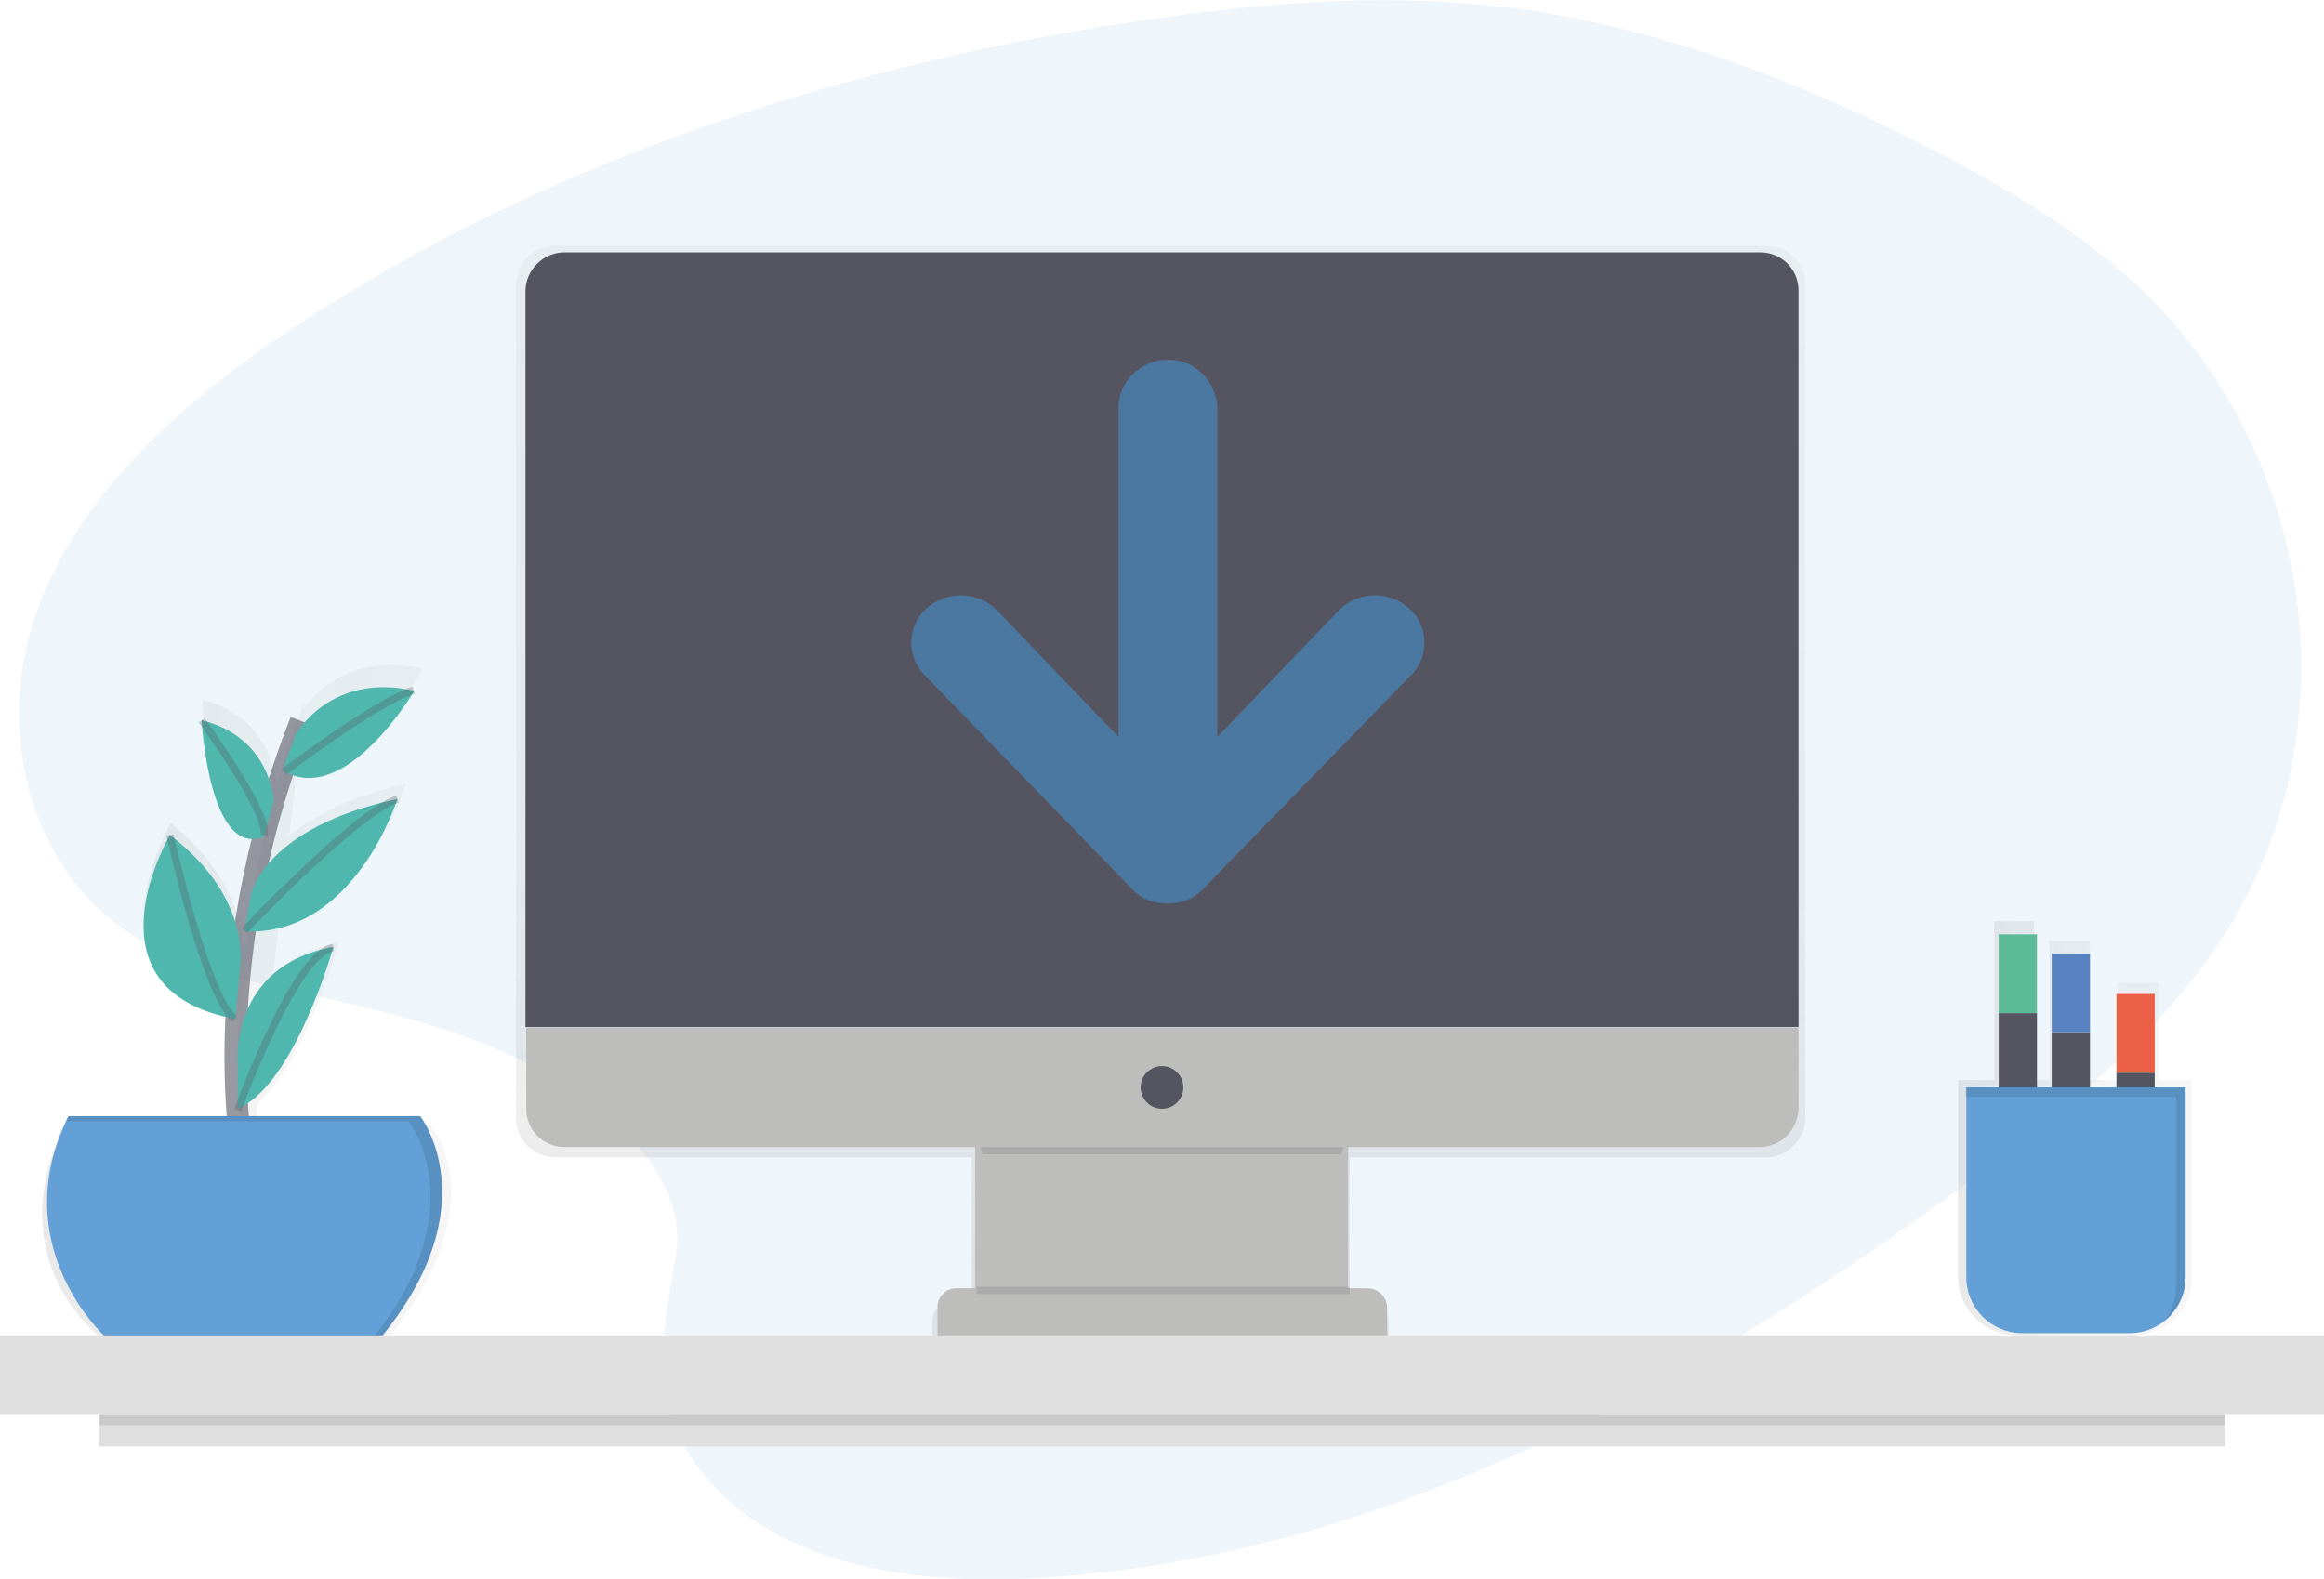<?xml version="1.0" encoding="utf-8"?>
<!-- Generator: Adobe Illustrator 24.1.1, SVG Export Plug-In . SVG Version: 6.00 Build 0)  -->
<svg version="1.1" id="Calque_1" xmlns="http://www.w3.org/2000/svg" xmlns:xlink="http://www.w3.org/1999/xlink" x="0px" y="0px"
	 viewBox="0 0 315.8 214.6" style="enable-background:new 0 0 315.8 214.6;" xml:space="preserve">
<style type="text/css">
	.st0{opacity:0.1;fill:#63A0D7;enable-background:new    ;}
	.st1{opacity:0.7;}
	.st2{fill:url(#SVGID_1_);}
	.st3{fill:#BDBDBC;}
	.st4{opacity:0.1;}
	.st5{fill:#020203;}
	.st6{fill:#555562;}
	.st7{fill:url(#SVGID_2_);}
	.st8{opacity:0.6;fill:none;stroke:#555562;stroke-width:3;stroke-miterlimit:10;enable-background:new    ;}
	.st9{fill:#63A0D7;}
	.st10{fill:#4FB7AD;}
	.st11{opacity:0.3;fill:none;stroke:#555562;stroke-miterlimit:10;enable-background:new    ;}
	.st12{fill:#E0E0E0;}
	.st13{opacity:0.1;fill:#020203;enable-background:new    ;}
	.st14{fill:url(#SVGID_3_);}
	.st15{fill:#5BBA97;}
	.st16{fill:#5882C2;}
	.st17{fill:#EC6047;}
	.st18{opacity:0.25;fill:#020203;enable-background:new    ;}
</style>
<g>
	<path class="st0" d="M98.4,203.4c10.5,9.9,27,11.9,42.1,11.1c47.2-2.5,89.8-26.5,126.7-53.6c13.3-9.8,26.5-20.4,35.1-33.9
		c17.6-27.5,12.4-65.7-12.1-88.4c-8.3-7.7-18.5-13.6-28.8-18.9C242.9,10.3,223,2.8,202,0.7c-14.9-1.5-30.1-0.3-44.9,1.8
		C115.6,8.4,74.9,21.5,40.7,44c-15,9.8-29.1,22.1-35.3,38S3.2,118,18.5,127.4c6.3,3.9,13.9,5.7,21.3,7.3c10.9,2.4,22,4.8,31.8,9.8
		c10.2,5.1,22.2,15,20.2,26.3C89.6,182.9,87.9,193.5,98.4,203.4z"/>
	<g>
		<g>
			<g class="st1">
				
					<linearGradient id="SVGID_1_" gradientUnits="userSpaceOnUse" x1="271.999" y1="164.408" x2="271.999" y2="316.875" gradientTransform="matrix(1 0 0 -1 -114.28 350.236)">
					<stop  offset="0" style="stop-color:#808181;stop-opacity:0.25"/>
					<stop  offset="0.54" style="stop-color:#808181;stop-opacity:0.12"/>
					<stop  offset="1" style="stop-color:#808181;stop-opacity:0.1"/>
				</linearGradient>
				<path class="st2" d="M240,33.4H75.4c-2.9,0-5.3,2.4-5.3,5.3V152c0,2.9,2.4,5.3,5.3,5.3H132v19.6h-2.6c-1.5,0-2.7,1.2-2.7,2.7
					c0,0,0,0,0,0v3.9h5.3v2.3h51.4v-2.3h5.3v-3.9c0-1.5-1.2-2.7-2.7-2.7c0,0,0,0,0,0h-2.4v-0.2h-0.2v-19.4H240
					c2.9,0,5.3-2.4,5.3-5.3V38.7C245.3,35.8,243,33.4,240,33.4z"/>
			</g>
			<rect x="132.5" y="154" class="st3" width="50.7" height="29.9"/>
			<g class="st4">
				<path class="st5" d="M133.5,156.9h48.8c0.6-2.6,1.1-4.2,1.1-4.2h-51C132.4,152.7,132.9,154.3,133.5,156.9z"/>
			</g>
			<path class="st6" d="M76.7,34.3h162.5c2.9,0,5.2,2.3,5.2,5.2v100.1l0,0H71.4l0,0V39.6C71.4,36.7,73.8,34.3,76.7,34.3L76.7,34.3z"
				/>
			<path class="st3" d="M239.1,155.9H76.7c-2.9,0-5.2-2.3-5.2-5.2v-11h172.9v11C244.3,153.6,242,155.9,239.1,155.9z"/>
			<circle class="st6" cx="157.9" cy="147.8" r="2.9"/>
			<path class="st3" d="M130,175.1h55.8c1.5,0,2.7,1.2,2.7,2.7v3.8l0,0h-61.1l0,0v-3.8C127.3,176.3,128.5,175.1,130,175.1
				C130,175.1,130,175.1,130,175.1z"/>
			<g class="st4">
				<rect x="132.7" y="174.9" class="st5" width="50.7" height="1"/>
			</g>
			<g class="st1">
				
					<linearGradient id="SVGID_2_" gradientUnits="userSpaceOnUse" x1="120.04" y1="214.174" x2="175.619" y2="214.174" gradientTransform="matrix(1 0 0 -1 -114.28 350.236)">
					<stop  offset="0" style="stop-color:#808181;stop-opacity:0.25"/>
					<stop  offset="0.54" style="stop-color:#808181;stop-opacity:0.12"/>
					<stop  offset="1" style="stop-color:#808181;stop-opacity:0.1"/>
				</linearGradient>
				<path class="st7" d="M58.2,152.7H34.7L35,150c6.7-6,11-21.9,11-21.9c-0.1,0-0.2,0-0.3,0.1c-3.9,0.8-6.7,2.4-8.6,4.3l0.8-7
					c12.3-2.6,17.2-18.9,17.2-18.9c-7.8,1.7-12.7,4.4-15.8,7l1.2-10.3c8.3,2.9,16.9-12.3,16.9-12.3l-0.3-0.1l0.2-0.1L57,90.8
					c-9.2-2-14.1,3.3-15.7,5.5l0.1-1c-0.2,0.7-0.5,1.3-0.7,1.9l0,0v0c-0.7,1.8-1.2,3.5-1.8,5.2l0,0l0,0c-0.5,1.5-0.9,2.9-1.3,4.4v0
					c0,0-0.4-9.3-10.1-11.7c0,0,1,20.2,8.8,16.9l0,0c-0.7,2.9-1.3,5.7-1.8,8.5l0,0c-0.3,1.8-0.6,3.5-0.8,5.2l0,0.1l0,0l0,0.1l0,0
					l0,0c-0.2,1.5-0.4,3-0.6,4.5c0.1-2.8-0.4-10.9-9.9-18.5c0,0-12.7,22.3,8.9,26.7c0,0,0.1,0.1,0.1,0.1l0-0.1l0.2,0l0.1-1.1
					c-0.3,4.8-0.2,9.6,0.1,14.3l0,0c0,0.3,0,0.7,0.1,1H8.8c-9.1,18.8,5,29.1,5,29.1h39C68,162.6,58.2,152.7,58.2,152.7z M32.9,131.3
					L32.9,131.3L32.9,131.3z"/>
			</g>
			<path class="st8" d="M33.4,159.8c0,0-6.2-27,7.5-61.8"/>
			<path class="st9" d="M9.3,151.7h47.8c0,0,9.4,12-5.2,29.9H14.2C14.2,181.6,0.6,169.2,9.3,151.7z"/>
			<path class="st10" d="M40.2,99.8c0,0,4.7-8.5,16.1-5.9c0,0-9.4,16-17.9,10.8L40.2,99.8z"/>
			<path class="st10" d="M37.2,108.8c0,0-0.4-8.6-9.8-10.9c0,0,1,18.9,8.5,15.8L37.2,108.8z"/>
			<path class="st10" d="M34.1,121.6c0,0,1.7-9.1,19.9-13c0,0-5.8,18.7-20.8,18L34.1,121.6z"/>
			<path class="st10" d="M32.6,131.7c0,0,1.9-9.5-9.5-18.2c0,0-12.4,21,8.9,25L32.6,131.7z"/>
			<path class="st10" d="M32.3,144.7c0,0-1.3-13.4,13-16c0,0-5.2,18.7-13,22L32.3,144.7z"/>
			<path class="st11" d="M38.6,104.9c0,0,12.4-9.4,17.6-11.1"/>
			<path class="st11" d="M33.2,126.5c0,0,15-15.9,20.8-17.9"/>
			<path class="st11" d="M27.4,97.9c0,0,9.1,12.4,8.5,15.6"/>
			<path class="st11" d="M23.1,113.5c0,0,4.9,22.1,8.8,25"/>
			<path class="st11" d="M32.3,150.9c0,0,7.8-21.5,13-22.1"/>
			<g class="st4">
				<path class="st5" d="M57.1,151.7H9.3c-0.1,0.2-0.2,0.4-0.3,0.7h46.5c0,0,9.2,11.7-4.7,29.3h1.1
					C66.5,163.7,57.1,151.7,57.1,151.7z"/>
			</g>
			<rect y="181.5" class="st12" width="315.8" height="10.7"/>
			<rect x="13.4" y="192.2" class="st12" width="289" height="4.4"/>
			<rect x="13.4" y="192.2" class="st13" width="289" height="1.5"/>
			<g class="st1">
				
					<linearGradient id="SVGID_3_" gradientUnits="userSpaceOnUse" x1="380.402" y1="196.843" x2="412.243" y2="196.843" gradientTransform="matrix(1 0 0 -1 -114.28 350.236)">
					<stop  offset="0" style="stop-color:#808181;stop-opacity:0.25"/>
					<stop  offset="0.54" style="stop-color:#808181;stop-opacity:0.12"/>
					<stop  offset="1" style="stop-color:#808181;stop-opacity:0.1"/>
				</linearGradient>
				<path class="st14" d="M296.7,178L296.7,178c0.1-0.2,0.2-0.3,0.2-0.4l0-0.1c0.1-0.1,0.1-0.2,0.2-0.3l0-0.1
					c0.1-0.1,0.1-0.3,0.2-0.4l0,0c0.1-0.3,0.2-0.5,0.3-0.8l0-0.1c0-0.1,0.1-0.2,0.1-0.3l0-0.1c0-0.1,0-0.2,0.1-0.3
					c0-0.1,0-0.1,0-0.2c0-0.1,0-0.2,0-0.3c0-0.1,0-0.1,0-0.2c0-0.1,0-0.2,0-0.3c0,0,0-0.1,0-0.1c0-0.1,0-0.3,0-0.4v-26.8h-4.5v-13.2
					h-5.5v13.2h-3.8v-18.9h-5.5v18.9h-2.1v-21.6H271v21.6h-4.9v26.8c0,4.4,3.6,7.9,8.1,7.9h15.6c2.6,0,5-1.2,6.6-3.3l0,0
					C296.5,178.2,296.6,178.1,296.7,178z"/>
			</g>
			<rect x="271.6" y="137.7" class="st6" width="5.2" height="32.5"/>
			<rect x="271.6" y="127" class="st15" width="5.2" height="10.7"/>
			<rect x="278.8" y="140.3" class="st6" width="5.2" height="32.5"/>
			<rect x="278.8" y="129.6" class="st16" width="5.2" height="10.7"/>
			<rect x="287.6" y="145.8" class="st6" width="5.2" height="32.5"/>
			<rect x="287.6" y="135.1" class="st17" width="5.2" height="10.7"/>
			<path class="st9" d="M267.1,147.8H297l0,0v25.8c0,4.2-3.4,7.6-7.6,7.6h-14.6c-4.2,0-7.6-3.4-7.6-7.6V147.8L267.1,147.8z"/>
			<g class="st4">
				<path class="st5" d="M267.1,147.8v1.3h28.6v25.8c0,1.7-0.6,3.4-1.6,4.7c1.8-1.4,2.9-3.7,2.9-6v-25.8H267.1z"/>
			</g>
		</g>
		<path class="st9" d="M191.6,91.9c2.5-2.3,2.6-6.3,0.3-8.8c-0.1-0.1-0.2-0.2-0.3-0.3c-2.7-2.5-6.8-2.5-9.5,0l-16.7,17.4V55.3
			c-0.2-3.7-3.3-6.6-7-6.4c-3.5,0.2-6.3,2.9-6.4,6.4v44.9l-16.7-17.4c-2.7-2.5-6.8-2.5-9.5,0c-2.5,2.3-2.6,6.3-0.3,8.8
			c0.1,0.1,0.2,0.2,0.3,0.3l28.1,29c1.2,1.3,2.9,1.9,4.7,1.9h0.1c1.8,0,3.5-0.6,4.7-1.9L191.6,91.9L191.6,91.9z"/>
		<path class="st18" d="M191.6,91.9c2.5-2.3,2.6-6.3,0.3-8.8c-0.1-0.1-0.2-0.2-0.3-0.3c-2.7-2.5-6.8-2.5-9.5,0l-16.7,17.4V55.3
			c-0.2-3.7-3.3-6.6-7-6.4c-3.5,0.2-6.3,2.9-6.4,6.4v44.9l-16.7-17.4c-2.7-2.5-6.8-2.5-9.5,0c-2.5,2.3-2.6,6.3-0.3,8.8
			c0.1,0.1,0.2,0.2,0.3,0.3l28.1,29c1.2,1.3,2.9,1.9,4.7,1.9h0.1c1.8,0,3.5-0.6,4.7-1.9L191.6,91.9L191.6,91.9z"/>
	</g>
</g>
</svg>
